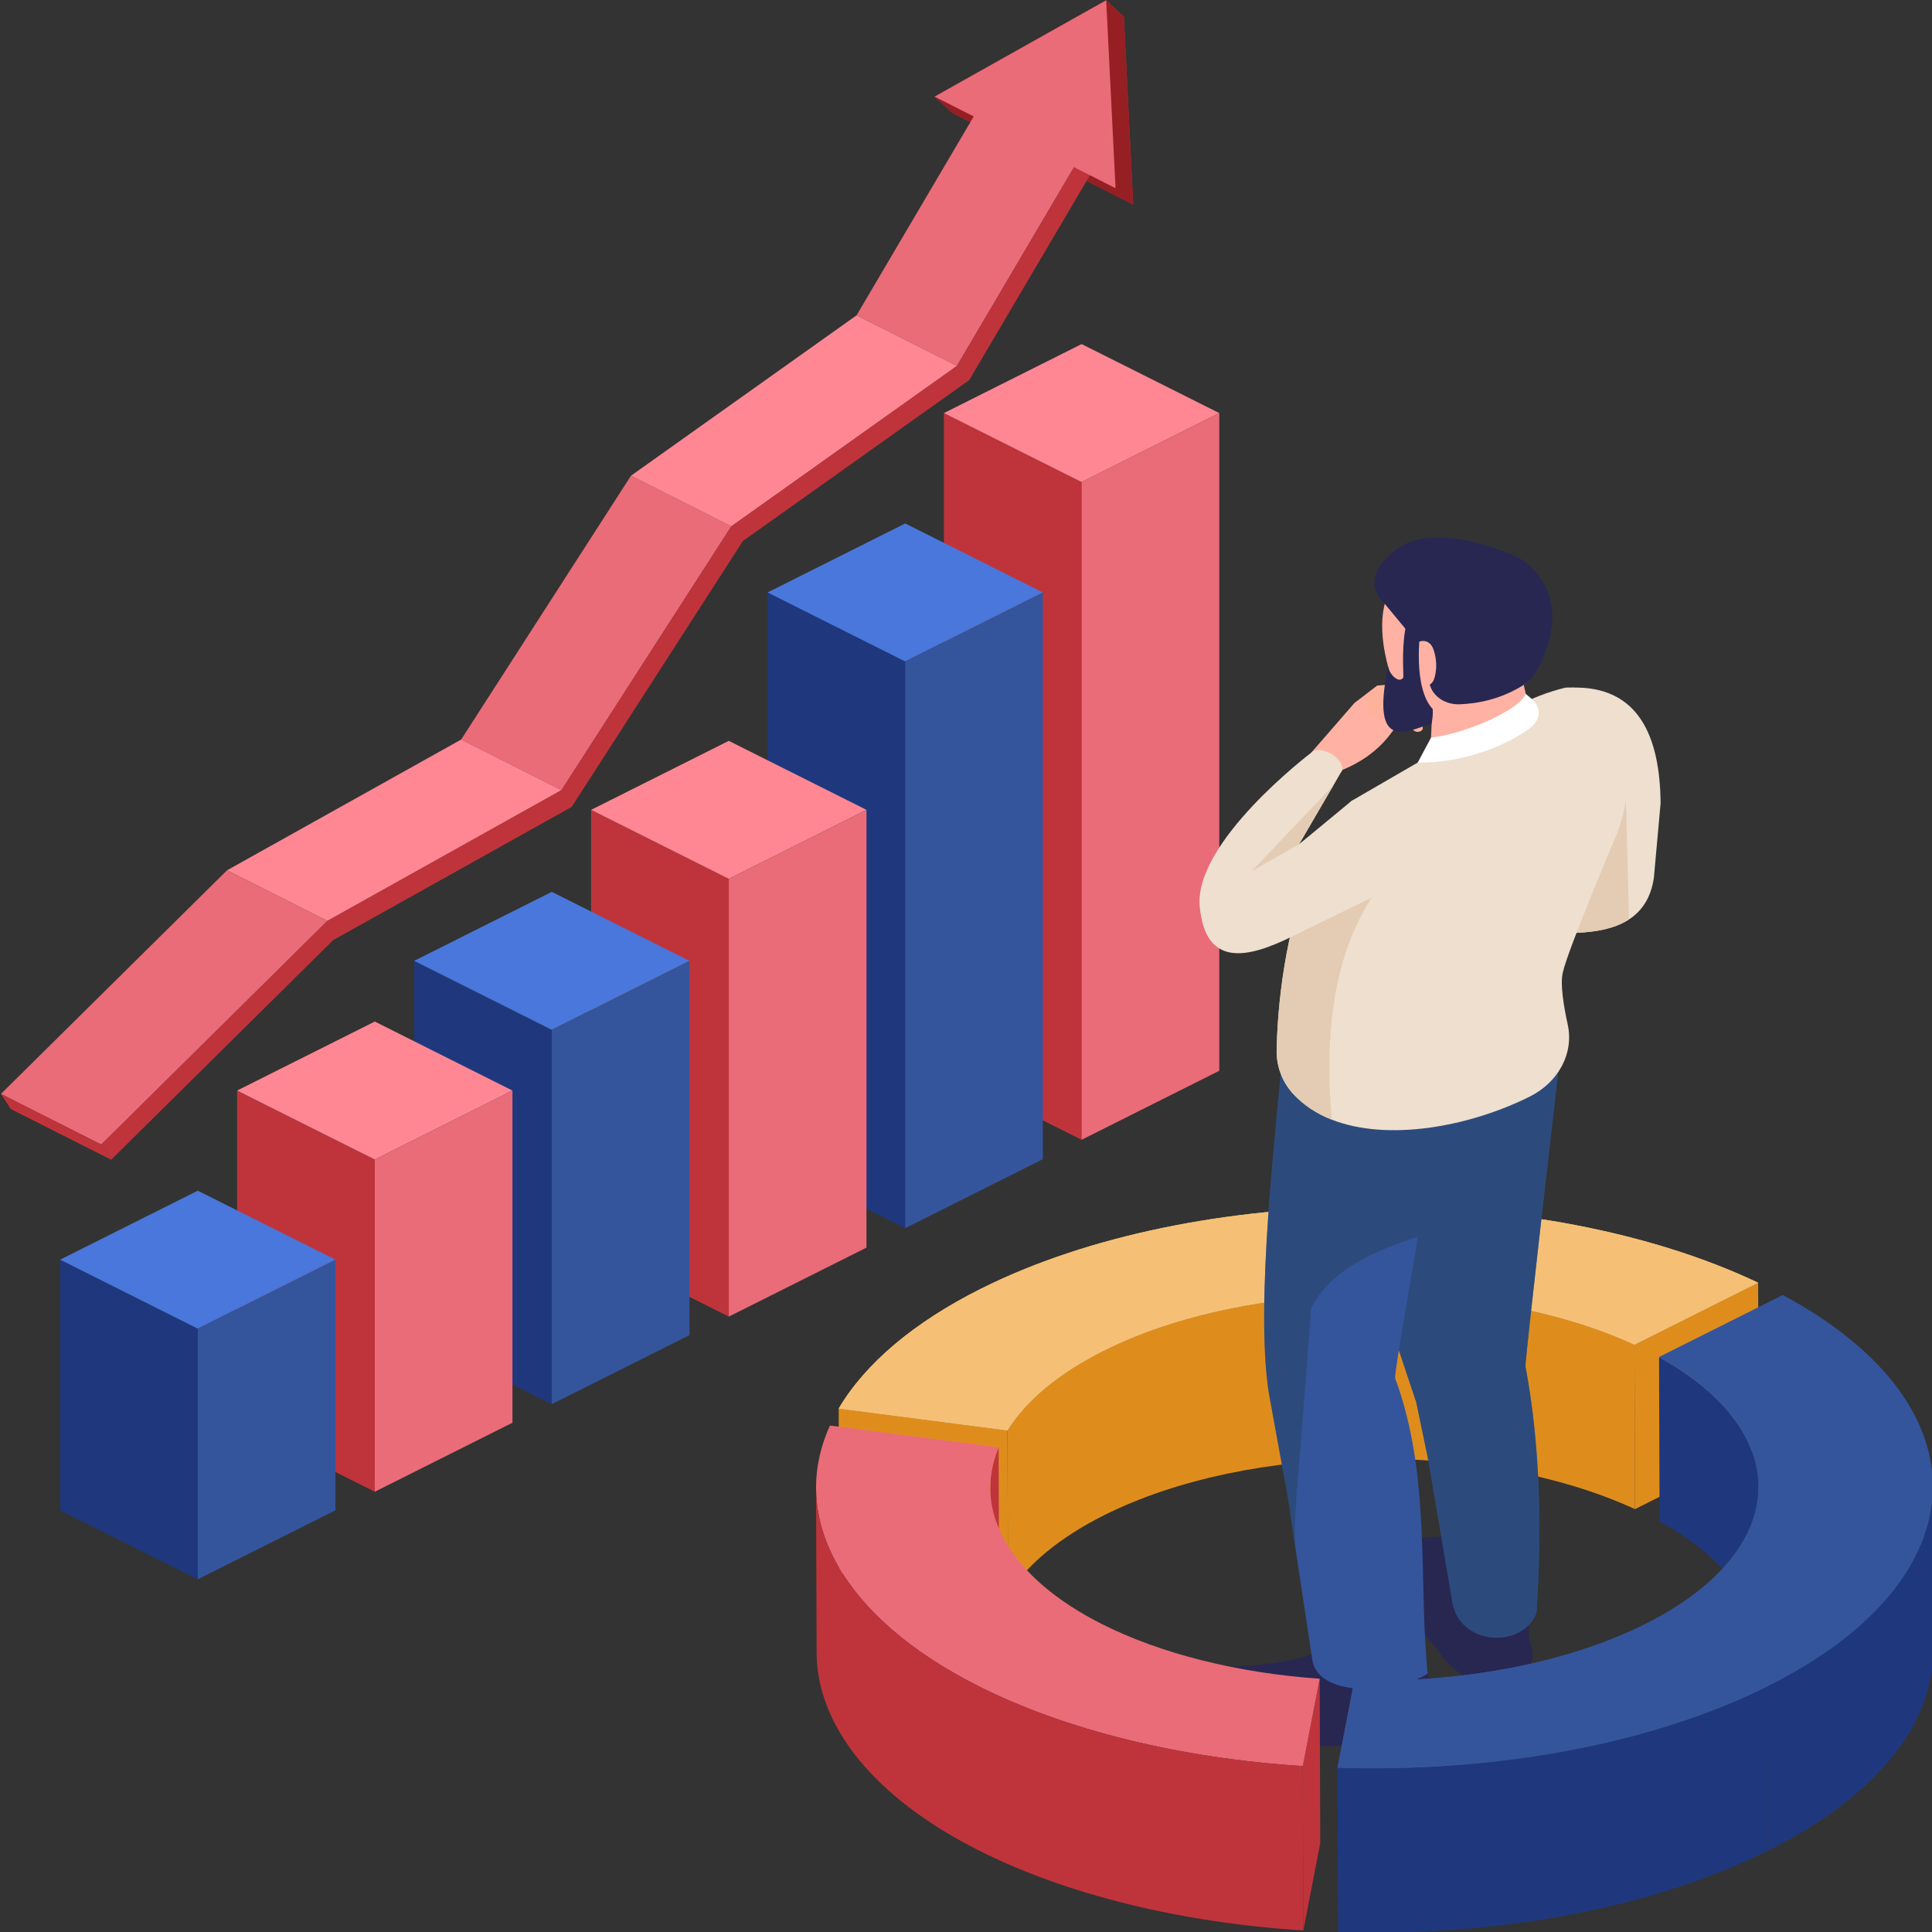 <?xml version="1.0" encoding="UTF-8" standalone="no"?>
<!-- Created with Inkscape (http://www.inkscape.org/) -->

<svg
   width="1000"
   height="1000"
   viewBox="0 0 264.583 264.583"
   version="1.1"
   id="svg11909"
   inkscape:version="1.1.2 (0a00cf5339, 2022-02-04)"
   sodipodi:docname="hero_image.svg"
   xmlns:inkscape="http://www.inkscape.org/namespaces/inkscape"
   xmlns:sodipodi="http://sodipodi.sourceforge.net/DTD/sodipodi-0.dtd"
   xmlns="http://www.w3.org/2000/svg"
   xmlns:svg="http://www.w3.org/2000/svg">
  <rect x="0" y="0" width="264.583" height="264.583" fill="#333333" stroke="none"/>
  <sodipodi:namedview
     id="namedview11911"
     pagecolor="#ffffff"
     bordercolor="#666666"
     borderopacity="1.0"
     inkscape:pageshadow="2"
     inkscape:pageopacity="0.0"
     inkscape:pagecheckerboard="0"
     inkscape:document-units="mm"
     showgrid="false"
     units="px"
     inkscape:zoom="0.60756173"
     inkscape:cx="-106.98501"
     inkscape:cy="562.0828"
     inkscape:window-width="1887"
     inkscape:window-height="1055"
     inkscape:window-x="33"
     inkscape:window-y="25"
     inkscape:window-maximized="1"
     inkscape:current-layer="layer1" />
  <defs
     id="defs11906" />
  <g
     inkscape:label="Layer 1"
     inkscape:groupmode="layer"
     id="layer1">
    <g
       id="g5958"
       style="display:inline"
       transform="matrix(2.001,0,0,1.737,-908.513,-208.085)">
      <g
         id="g5758">
        <polygon
           style="fill:#de8d1d"
           points="565.926,238.777 565.889,225.815 574.356,220.927 574.393,233.889 "
           id="polygon5756" />
      </g>
      <g
         id="g5762">
        <polygon
           style="fill:#de8d1d"
           points="511.466,243.812 511.429,230.85 522.981,232.576 523.018,245.538 "
           id="polygon5760" />
      </g>
      <g
         id="g5766">
        <path
           style="fill:#de8d1d"
           d="m 565.889,225.815 0.037,12.962 c -10.276,-5.454 -26.326,-5.296 -36.331,0.48 -3.051,1.761 -5.314,3.921 -6.577,6.28 l -0.037,-12.962 c 1.263,-2.359 3.527,-4.519 6.577,-6.28 10.005,-5.776 26.055,-5.934 36.331,-0.48 z"
           id="path5764" />
      </g>
      <g
         id="g5776">
        <g
           id="g5770">
          <path
             style="fill:#ffc966"
             d="m 565.889,225.815 c -10.276,-5.454 -26.326,-5.296 -36.331,0.48 -3.051,1.761 -5.314,3.921 -6.577,6.281 l -11.552,-1.726 c 1.816,-3.555 5.159,-6.805 9.722,-9.44 14.67,-8.47 38.284,-8.631 53.204,-0.483 z"
             id="path5768" />
        </g>
        <g
           id="g5774">
          <path
             style="fill:#f5c075"
             d="m 565.889,225.815 c -10.276,-5.454 -26.326,-5.296 -36.331,0.48 -3.051,1.761 -5.314,3.921 -6.577,6.281 l -11.552,-1.726 c 1.816,-3.555 5.159,-6.805 9.722,-9.44 14.67,-8.47 38.284,-8.631 53.204,-0.483 z"
             id="path5772" />
        </g>
      </g>
      <g
         id="g5872">
        <g
           id="g5784">
          <polygon
             style="fill:#bf343b"
             points="518.632,152.363 528.054,157.803 528.054,209.658 518.632,204.218 "
             id="polygon5778" />
          <polygon
             style="fill:#ff8793"
             points="528.054,146.923 537.475,152.363 528.054,157.803 518.632,152.363 "
             id="polygon5780" />
          <polygon
             style="fill:#ea6c78"
             points="537.475,152.363 528.054,157.803 528.054,209.658 537.475,204.218 "
             id="polygon5782" />
        </g>
        <g
           id="g5792">
          <polygon
             style="fill:#1f387d"
             points="506.559,166.506 515.981,171.946 515.981,216.628 506.559,211.189 "
             id="polygon5786" />
          <polygon
             style="fill:#4977db"
             points="515.981,161.066 525.402,166.506 515.981,171.946 506.559,166.506 "
             id="polygon5788" />
          <polygon
             style="fill:#34559c"
             points="525.402,166.506 515.981,171.946 515.981,216.628 525.402,211.189 "
             id="polygon5790" />
        </g>
        <g
           id="g5800">
          <polygon
             style="fill:#bf343b"
             points="494.486,183.645 503.908,189.085 503.908,223.599 494.486,218.159 "
             id="polygon5794" />
          <polygon
             style="fill:#ff8793"
             points="503.908,178.205 513.33,183.645 503.908,189.085 494.486,183.645 "
             id="polygon5796" />
          <polygon
             style="fill:#ea6c78"
             points="513.33,183.645 503.908,189.085 503.908,223.599 513.33,218.159 "
             id="polygon5798" />
        </g>
        <g
           id="g5808">
          <polygon
             style="fill:#1f387d"
             points="482.372,195.55 491.794,200.989 491.794,230.502 482.372,225.063 "
             id="polygon5802" />
          <polygon
             style="fill:#4977db"
             points="491.794,190.11 501.216,195.55 491.794,200.989 482.372,195.55 "
             id="polygon5804" />
          <polygon
             style="fill:#34559c"
             points="501.216,195.55 491.794,200.989 491.794,230.502 501.216,225.063 "
             id="polygon5806" />
        </g>
        <g
           id="g5816">
          <polygon
             style="fill:#bf343b"
             points="470.258,205.776 479.68,211.215 479.68,237.406 470.258,231.966 "
             id="polygon5810" />
          <polygon
             style="fill:#ff8793"
             points="479.68,200.336 489.102,205.776 479.68,211.215 470.258,205.776 "
             id="polygon5812" />
          <polygon
             style="fill:#ea6c78"
             points="489.102,205.776 479.68,211.215 479.68,237.406 489.102,231.966 "
             id="polygon5814" />
        </g>
        <g
           id="g5824">
          <polygon
             style="fill:#1f387d"
             points="458.144,219.11 467.566,224.55 467.566,244.31 458.144,238.87 "
             id="polygon5818" />
          <polygon
             style="fill:#4977db"
             points="467.566,213.671 476.988,219.11 467.566,224.55 458.144,219.11 "
             id="polygon5820" />
          <polygon
             style="fill:#34559c"
             points="476.988,219.11 467.566,224.55 467.566,244.31 476.988,238.87 "
             id="polygon5822" />
        </g>
        <g
           id="g5870">
          <g
             style="enable-background:new"
             id="g5868">
            <g
               id="g5834">
              <g
                 id="g5828">
                <polygon
                   style="fill:#bf343b"
                   points="519.203,128.701 517.993,127.415 529.736,119.819 530.946,121.104 531.586,135.919 "
                   id="polygon5826" />
              </g>
              <g
                 id="g5832">
                <polygon
                   style="fill:#961f24"
                   points="519.203,128.701 517.993,127.415 529.736,119.819 530.946,121.104 531.586,135.919 "
                   id="polygon5830" />
              </g>
            </g>
            <g
               id="g5838">
              <polygon
                 style="fill:#bf343b"
                 points="521.801,126.767 522.98,127.225 529.848,131.216 528.669,130.758 "
                 id="polygon5836" />
            </g>
            <g
               id="g5842">
              <polygon
                 style="fill:#ea6c78"
                 points="512.653,144.656 521.801,126.767 528.669,130.758 519.521,148.647 "
                 id="polygon5840" />
            </g>
            <g
               id="g5846">
              <polygon
                 style="fill:#ea6c78"
                 points="485.591,178.102 497.214,157.301 504.082,161.293 492.459,182.093 "
                 id="polygon5844" />
            </g>
            <polygon
               style="fill:#ff8793"
               points="504.082,161.293 497.214,157.301 512.653,144.656 519.521,148.647 "
               id="polygon5848" />
            <polygon
               style="fill:#ff8793"
               points="476.435,192.403 469.567,188.412 485.591,178.102 492.459,182.093 "
               id="polygon5850" />
            <g
               id="g5854">
              <polygon
                 style="fill:#ea6c78"
                 points="454.093,206.042 469.567,188.412 476.435,192.403 460.961,210.034 "
                 id="polygon5852" />
            </g>
            <g
               id="g5858">
              <polygon
                 style="fill:#bf343b"
                 points="454.771,207.238 454.093,206.042 460.961,210.034 461.639,211.229 "
                 id="polygon5856" />
            </g>
            <g
               id="g5862">
              <polygon
                 style="fill:#bf343b"
                 points="529.848,131.216 520.362,149.765 504.871,162.452 493.156,183.414 476.837,193.913 461.639,211.229 460.961,210.034 476.435,192.403 492.459,182.093 504.082,161.293 519.521,148.647 528.669,130.758 "
                 id="polygon5860" />
            </g>
            <g
               id="g5866">
              <polygon
                 style="fill:#ea6c78"
                 points="517.993,127.415 529.736,119.819 530.376,134.633 "
                 id="polygon5864" />
            </g>
          </g>
        </g>
      </g>
      <g
         id="g5916">
        <g
           id="g5912">
          <path
             style="fill:#eedfcf"
             d="m 567.681,183.117 -0.459,5.866 c -0.204,1.64 -0.852,2.664 -1.704,3.301 -1.449,1.093 -3.494,1.064 -4.98,1.113 -0.43,0.01 -0.808,0.04 -1.114,0.09 l -0.451,-6.681 2.629,-12.798 c 4.557,-0.149 6.035,3.81 6.079,9.109 z"
             id="path5874" />
          <path
             style="fill:#e3ccb3"
             d="m 565.519,192.283 c -1.449,1.093 -3.494,1.064 -4.98,1.113 v -3.778 l 4.768,-6.729 z"
             id="path5876" />
          <path
             style="fill:#ffb2a3"
             d="m 551.871,176.632 -0.818,-0.885 0.316,1.296 c 0.07,0.164 0.023,0.294 -0.076,0.371 -0.129,0.11 -0.353,0.119 -0.503,-0.028 -0.038,-0.034 -0.074,-0.079 -0.101,-0.137 l -0.51,-1.042 -0.643,0.952 -0.593,0.869 c -0.744,0.999 -1.719,1.841 -3.04,2.471 l -1.1,1.485 -1.101,0.224 0.063,-3.063 2.972,-3.937 0.738,-0.642 0.821,-0.722 1.731,-0.132 1.438,1.026 0.94,1.457 c 0.238,0.479 -0.236,0.769 -0.534,0.437 z"
             id="path5878" />
          <path
             style="opacity:0.5;fill:#ffb294"
             d="m 551.871,176.632 -0.818,-0.885 0.316,1.296 c 0.07,0.164 0.023,0.294 -0.076,0.371 l -0.503,-0.028 c -0.038,-0.034 -0.074,-0.079 -0.101,-0.137 l -0.51,-1.042 -0.643,0.952 -1.922,-1.189 -0.139,-1.405 0.821,-0.722 1.731,-0.132 1.438,1.026 0.94,1.457 c 0.238,0.48 -0.236,0.77 -0.534,0.438 z"
             id="path5880" />
          <path
             style="fill:#282752"
             d="m 551.477,241.028 c -2.721,0.566 -3.159,2.685 -2.121,4.526 l 3.064,4.337 c 1.15,1.998 2.694,2.937 4.714,2.598 1.815,-0.749 2.06,-1.944 1.556,-3.353 l -0.101,-3.009 -1.832,-5.571 z"
             id="path5882" />
          <path
             style="fill:#34559c"
             d="m 559.195,246.9 c -0.849,2.885 -5.439,2.781 -5.807,-1.077 l -1.585,-10.784 c 0,-0.008 -0.846,-4.683 -0.846,-4.683 l -3.08,-10.613 -0.668,-2.778 2.176,-13.405 11.416,-0.525 c 0,0 -2.362,23.55 -2.37,24.471 1.02,6.28 1.129,12.797 0.764,19.394 z"
             id="path5884" />
          <g
             id="g5892">
            <path
               style="opacity:0.5;fill:#25435c"
               d="m 559.195,246.9 c -0.849,2.885 -5.439,2.781 -5.807,-1.077 l -1.585,-10.784 c 0,-0.008 -0.846,-4.683 -0.846,-4.683 l -3.08,-10.613 -0.668,-2.778 2.176,-13.405 11.416,-0.525 c 0,0 -2.362,23.55 -2.37,24.471 1.02,6.28 1.129,12.797 0.764,19.394 z"
               id="path5886" />
            <path
               style="fill:#282752"
               d="m 551.416,251.037 c 1.102,1.857 0.596,4.958 -0.054,6.363 -1.921,0.723 -3.53,0.866 -4.648,0.101 -3.631,-0.217 -5.662,0.268 -7.531,-0.263 -1.987,-0.565 -3.341,-1.162 -4.358,-3.147 -0.392,-0.886 0.146,-2.547 1.765,-2.792 3.017,-0.123 5.725,-0.37 7.203,-1.11 l 2.576,-4.708 4.677,3.688 z"
               id="path5888" />
            <path
               style="fill:#34559c"
               d="m 551.06,217.315 c -0.127,1.124 -1.585,10.473 -1.55,11.136 2.484,7.661 1.585,16.14 2.231,23.293 -2.167,1.625 -7.384,1.919 -7.885,-0.986 l -1.159,-8.842 c -0.006,-0.058 -0.023,-0.179 -0.023,-0.179 l -0.04,-0.317 -0.444,-3.435 -1.332,-8.421 c -0.951,-7.205 0.553,-20.958 0.951,-26.872 l 11.251,-1.326 c -0.006,0.058 -0.006,0.104 0.012,0.156 0.006,0.029 0.011,0.058 0.023,0.086 0.45,1.481 7.182,2.046 7.257,3.603 0.144,3.188 -0.605,8.663 -9.222,12.076 -0.023,0.011 -0.046,0.016 -0.07,0.028 z"
               id="path5890" />
          </g>
          <path
             style="opacity:0.5;fill:#25435c"
             d="m 551.13,217.286 c -0.04,0 -0.063,0.012 -0.069,0.029 -3.222,1.17 -6.023,2.726 -7.303,5.637 -0.974,15.696 -1.205,15.696 -1.061,18.935 -0.006,-0.029 -0.023,-0.15 -0.023,-0.15 l -0.04,-0.317 -0.444,-3.435 -1.332,-8.421 c -0.951,-7.205 0.553,-20.958 0.951,-26.872 l 11.251,-1.326 c -0.006,0.058 -0.006,0.104 0.012,0.156 0.006,0.029 0.011,0.058 0.023,0.086 0.45,1.481 7.182,2.046 7.257,3.603 0.144,3.187 -0.605,8.663 -9.222,12.075 z"
             id="path5894" />
          <polygon
             style="fill:#ffb2a3"
             points="558.974,177.137 551.832,181.18 552.187,172.69 557.604,170.209 "
             id="polygon5896" />
          <path
             style="fill:#eedfcf"
             d="m 560.982,196.492 c -0.174,0.901 0.052,2.56 0.34,4.068 0.434,2.267 -0.615,4.561 -2.618,5.706 -4.177,2.387 -9.706,3.533 -13.528,1.805 -1.026,-0.465 -1.929,-1.135 -2.65,-2.044 -0.775,-0.978 -1.147,-2.21 -1.124,-3.458 0.095,-5.071 0.938,-10.339 2.333,-14.35 0.776,-2.232 1.717,-4.073 2.799,-5.283 l 8.039,-5.366 c 2.834,-1.753 3.962,-2.802 6.586,-3.559 3.926,-0.321 5.319,6.088 3.539,11.505 -10e-4,0.001 -3.344,9.059 -3.716,10.976 z"
             id="path5898" />
          <path
             style="fill:#ffb2a3"
             d="m 552.762,176.318 -1.417,-0.613 c -0.99,-0.428 -1.736,-1.272 -2.039,-2.307 -0.545,-1.861 -1.143,-4.894 -0.143,-7.098 1.544,-3.399 3.643,-4.158 6.984,-2.949 3.341,1.209 4.597,3.731 3.572,7.427 -1.025,3.697 -1.962,3.187 -1.962,3.187 z"
             id="path5900" />
          <path
             style="fill:#282752"
             d="m 548.804,167.408 1.704,2.364 0.551,1.961 0.566,0.818 0.255,1.197 c 0.202,0.948 1.056,1.609 2.025,1.574 1.177,-0.042 2.808,-0.36 4.408,-1.53 0,0 1.334,-0.868 1.866,-4.247 0.532,-3.378 -1.397,-5.32 -2.302,-5.823 -0.906,-0.502 -5.717,-2.83 -8.284,-0.607 -2.845,2.466 -0.789,4.293 -0.789,4.293 z"
             id="path5902" />
          <path
             style="fill:#ffb2a3"
             d="m 551.487,170.335 c 0.178,0.009 0.34,0.118 0.449,0.26 0.109,0.141 0.171,0.312 0.221,0.483 0.191,0.657 0.218,1.362 0.078,2.032 -0.036,0.174 -0.086,0.35 -0.188,0.495 -0.102,0.145 -0.267,0.257 -0.445,0.255 -0.172,-0.002 -0.33,-0.11 -0.432,-0.248 -0.102,-0.139 -0.157,-0.306 -0.205,-0.471 -0.163,-0.563 -0.722,-2.871 0.522,-2.806 z"
             id="path5904" />
          <path
             style="fill:#e3ccb3"
             d="m 549.185,188.649 c -3.275,4.235 -4.689,10.62 -4.009,19.423 -1.013,-0.459 -1.906,-1.117 -2.622,-2.008 -0.8,-0.996 -1.176,-2.262 -1.151,-3.539 0.099,-5.057 0.941,-10.305 2.332,-14.304 z"
             id="path5906" />
          <path
             style="fill:#eedfcf"
             d="m 546.534,182.937 -3.597,3.421 2.965,-5.859 c 0.025,-1.167 -1.669,-1.976 -2.138,-1.355 0,0 -8.07,7.035 -7.623,12.163 0.416,4.781 3.262,4.067 6.355,2.303 l 6.483,-3.647 c 3.662,-2.459 2.875,-9.894 -2.445,-7.026 z"
             id="path5908" />
          <polygon
             style="fill:#e3ccb3"
             points="545.294,181.701 542.937,186.358 539.698,188.476 "
             id="polygon5910" />
        </g>
        <path
           style="fill:#282752"
           d="m 551.234,169.564 c 0,0 -0.536,4.436 0.849,6.13 0.028,0.404 -0.013,0.721 -0.069,1.141 -1.553,0.542 -4.253,2.463 -2.982,-4.476 0.084,0.607 0.769,1.398 1.044,0.834 -0.041,-1.516 -0.077,-3.315 0.347,-4.768 z"
           id="path5914" />
      </g>
      <path
         style="fill:#ffffff"
         d="m 551.967,177.959 -0.911,1.96 c 0,0 3.856,0.221 7.429,-2.505 1.655,-1.263 0.385,-2.509 0.385,-2.509 l -0.416,-0.396 c -0.441,1.216 -3.881,3.062 -6.487,3.45 z"
         id="path5918" />
      <g
         style="enable-background:new"
         id="g5956">
        <g
           id="g5922">
          <path
             style="fill:#bf343b"
             d="M 521.837,250.068 521.8,237.106 c -0.003,-1.064 0.186,-2.135 0.576,-3.193 l 0.037,12.962 c -0.39,1.058 -0.579,2.128 -0.576,3.193 z"
             id="path5920" />
        </g>
        <g
           id="g5926">
          <path
             style="fill:#1f387d"
             d="m 574.382,236.99 0.037,12.962 c -0.01,-3.661 -2.279,-7.317 -6.808,-10.197 l -0.037,-12.962 c 4.529,2.88 6.797,6.536 6.808,10.197 z"
             id="path5924" />
        </g>
        <g
           id="g5930">
          <path
             style="fill:#1f387d"
             d="m 586.3,236.955 0.037,12.962 c 0.016,5.707 -3.742,11.422 -11.268,15.767 l -0.037,-12.962 c 7.525,-4.345 11.284,-10.06 11.268,-15.767 z"
             id="path5928" />
        </g>
        <g
           id="g5934">
          <polygon
             style="fill:#bf343b"
             points="543.192,259.035 544.349,252.15 544.385,265.112 543.229,271.996 "
             id="polygon5932" />
        </g>
        <path
           style="fill:#ea6c78"
           d="m 543.192,259.035 c -8.385,-0.61 -16.236,-2.837 -22.217,-6.313 -9.214,-5.354 -13.04,-13.165 -10.145,-20.533 l 11.547,1.723 c -1.845,5.014 0.807,10.29 7.061,13.924 4.029,2.342 9.283,3.86 14.912,4.314 z"
           id="path5936" />
        <g
           id="g5940">
          <path
             style="fill:#bf343b"
             d="m 509.917,250.087 -0.037,-12.962 c 0.016,5.775 3.924,11.43 11.094,15.596 5.981,3.476 13.831,5.703 22.217,6.313 l 0.037,12.962 c -8.385,-0.61 -16.236,-2.837 -22.217,-6.313 -7.169,-4.166 -11.077,-9.82 -11.094,-15.596 z"
             id="path5938" />
        </g>
        <g
           id="g5944">
          <path
             style="fill:#1f387d"
             d="m 575.032,252.722 0.037,12.962 c -7.822,4.516 -18.501,6.843 -29.463,6.442 l -0.037,-12.962 c 10.962,0.401 21.641,-1.926 29.463,-6.442 z"
             id="path5942" />
        </g>
        <g
           id="g5954">
          <g
             id="g5948">
            <path
               style="fill:#34559c"
               d="m 575.032,252.722 c -7.822,4.516 -18.501,6.843 -29.463,6.442 l 1.152,-6.881 c 7.416,0.211 14.615,-1.386 19.909,-4.443 10.005,-5.776 10.331,-15.078 0.943,-21.045 l 8.467,-4.888 c 14.017,8.668 13.662,22.345 -1.008,30.815 z"
               id="path5946" />
          </g>
          <g
             id="g5952">
            <path
               style="fill:#34559c"
               d="m 575.032,252.722 c -7.822,4.516 -18.501,6.843 -29.463,6.442 l 1.152,-6.881 c 7.416,0.211 14.615,-1.386 19.909,-4.443 10.005,-5.776 10.331,-15.078 0.943,-21.045 l 8.467,-4.888 c 14.017,8.668 13.662,22.345 -1.008,30.815 z"
               id="path5950" />
          </g>
        </g>
      </g>
    </g>
  </g>
</svg>
